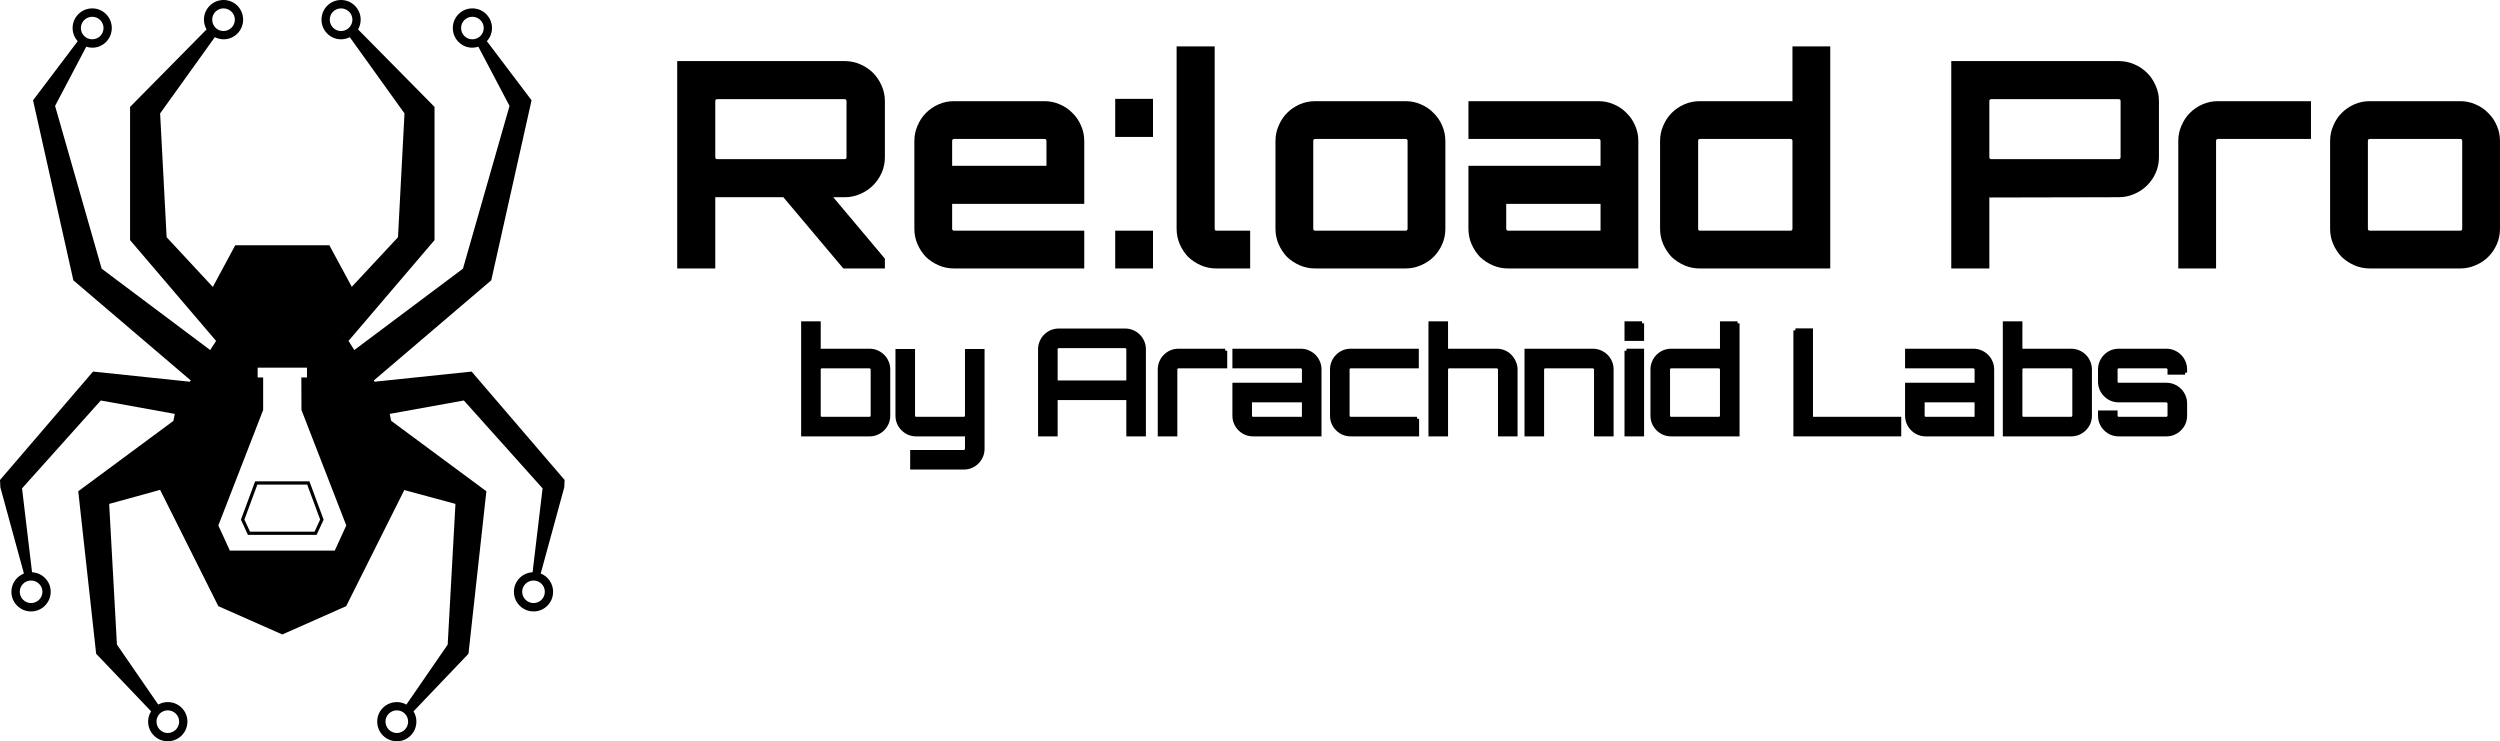 <?xml version="1.0" encoding="UTF-8" standalone="no"?>
<!-- Generator: Adobe Illustrator 15.0.0, SVG Export Plug-In . SVG Version: 6.00 Build 0)  -->

<svg
   xmlns:dc="http://purl.org/dc/elements/1.1/"
   xmlns:cc="http://creativecommons.org/ns#"
   xmlns:rdf="http://www.w3.org/1999/02/22-rdf-syntax-ns#"
   xmlns:svg="http://www.w3.org/2000/svg"
   xmlns="http://www.w3.org/2000/svg"
   xmlns:sodipodi="http://sodipodi.sourceforge.net/DTD/sodipodi-0.dtd"
   xmlns:inkscape="http://www.inkscape.org/namespaces/inkscape"
   sodipodi:docname="Arachnid Labs Logo.hpgl"
   inkscape:version="0.48.2 r9819"
   xml:space="preserve"
   enable-background="new 0 0 600 370"
   viewBox="0 0 624.033 185.031"
   height="185.031"
   width="624.033"
   y="0px"
   x="0px"
   id="Layer_1"
   version="1.1"><defs
   id="defs45">
	
	
	
	
	
	
	
</defs><sodipodi:namedview
   pagecolor="#ffffff"
   bordercolor="#666666"
   borderopacity="1"
   objecttolerance="10"
   gridtolerance="10"
   guidetolerance="10"
   inkscape:pageopacity="0"
   inkscape:pageshadow="2"
   inkscape:window-width="1440"
   inkscape:window-height="852"
   id="namedview43"
   showgrid="false"
   inkscape:zoom="1.5303675"
   inkscape:cx="312.01657"
   inkscape:cy="92.515625"
   inkscape:window-x="0"
   inkscape:window-y="0"
   inkscape:window-maximized="1"
   inkscape:current-layer="Layer_1"
   fit-margin-top="0"
   fit-margin-left="0"
   fit-margin-right="0"
   fit-margin-bottom="0" />
<path
   d="m 55.812,0 c -2.708,0 -4.906,2.198 -4.906,4.906 0,0.887 0.244,1.72 0.656,2.438 l -19.094,19.344 0,33.25 21.469,25.156 -1.469,2.281 -27.094,-20.312 -11.625,-40.625 7.781,-14.781 c 0.473,0.152 0.976,0.25 1.5,0.25 2.708,0 4.875,-2.199 4.875,-4.906 0,-2.708 -2.167,-4.906 -4.875,-4.906 -2.708,0 -4.906,2.198 -4.906,4.906 0,1.274 0.485,2.409 1.281,3.281 l -11.156,14.75 10.062,44.938 29.312,25 -0.219,0.312 L 23.219,92.75 -7.6171875e-7,119.812 0.094,121.656 l 5.875,21.5 c -1.815,0.719 -3.125,2.49 -3.125,4.562 0,2.707 2.198,4.906 4.906,4.906 2.708,0 4.906,-2.199 4.906,-4.906 0,-2.625 -2.066,-4.744 -4.656,-4.875 l -2.5,-20.938 19.656,-21.938 18.469,3.344 -0.344,1.75 -23.75,17.562 4.469,40.562 13.719,14.375 c -0.465,0.749 -0.75,1.615 -0.75,2.562 0,2.707 2.197,4.906 4.906,4.906 2.707,0 4.906,-2.199 4.906,-4.906 0,-2.709 -2.199,-4.875 -4.906,-4.875 -0.869,0 -1.669,0.23 -2.375,0.625 l -10.312,-14.969 -1.938,-35.125 12.719,-3.5 14.531,29.031 15.969,7.062 15.938,-7.062 14.531,-29.031 -3.312,-17.25 -0.344,-1.719 18.5,-3.344 19.656,21.938 -2.5,20.938 c -2.591,0.131 -4.656,2.25 -4.656,4.875 0,2.707 2.199,4.906 4.906,4.906 2.708,0 4.875,-2.199 4.875,-4.906 0,-2.071 -1.28,-3.844 -3.094,-4.562 l 5.875,-21.5 0.094,-1.844 -23.219,-27.062 -24.219,2.531 -0.188,-0.312 29.312,-25 10.062,-44.938 -11.156,-14.75 c 0.796,-0.872 1.281,-2.007 1.281,-3.281 0,-2.708 -2.197,-4.906 -4.906,-4.906 -2.706,0 -4.875,2.198 -4.875,4.906 0,2.708 2.169,4.906 4.875,4.906 0.524,0 1.025,-0.098 1.5,-0.25 l 7.781,14.781 -11.625,40.625 -27.125,20.312 -1.438,-2.281 c -2.912,-4.493 -1.756,-2.764 0,0 l 21.469,-25.156 0,-33.25 L 89.375,7.344 c 0.412,-0.717 0.656,-1.552 0.656,-2.438 0,-2.708 -2.197,-4.906 -4.906,-4.906 -2.706,0 -4.875,2.198 -4.875,4.906 0,2.708 2.169,4.906 4.875,4.906 0.789,0 1.526,-0.2 2.188,-0.531 l 13.656,19.031 -1.625,30.906 -11.531,12.375 -5.5,-10.188 -0.031,-0.188 -23.562,0 -5.594,10.406 -11.531,-12.406 -1.625,-30.906 13.656,-19.031 c 0.66,0.331 1.399,0.531 2.188,0.531 2.707,0 4.875,-2.199 4.875,-4.906 0,-2.708 -2.168,-4.906 -4.875,-4.906 z m 41.813,105.031 3.135,17.25 12.927,3.5 -1.938,35.125 -10.312,14.969 c -0.707,-0.395 -1.508,-0.625 -2.375,-0.625 -2.709,0 -4.906,2.166 -4.906,4.875 0,2.707 2.197,4.906 4.906,4.906 2.708,0 4.875,-2.199 4.875,-4.906 0,-0.947 -0.253,-1.813 -0.719,-2.562 l 13.719,-14.375 4.469,-40.562 z M 55.781,2.094 c 1.559,0 2.844,1.254 2.844,2.812 0,1.559 -1.286,2.844 -2.844,2.844 -1.56,0 -2.812,-1.286 -2.812,-2.844 0,-1.56 1.254,-2.812 2.812,-2.812 z m 29.344,0 c 1.561,0 2.844,1.254 2.844,2.812 0,1.559 -1.284,2.844 -2.844,2.844 -1.558,0 -2.812,-1.286 -2.812,-2.844 0,-1.56 1.254,-2.812 2.812,-2.812 z M 23.031,4.188 c 1.558,0 2.812,1.254 2.812,2.812 0,1.559 -1.254,2.812 -2.812,2.812 -1.559,0 -2.844,-1.254 -2.844,-2.812 0.001,-1.56 1.285,-2.812 2.844,-2.812 z m 94.875,0 c 1.561,0 2.844,1.254 2.844,2.812 0,1.559 -1.284,2.812 -2.844,2.812 -1.558,0 -2.812,-1.254 -2.812,-2.812 0,-1.559 1.254,-2.812 2.812,-2.812 z m -53.594,87.594 1.406,0 9.5,0 1.406,0 0,2.438 -1.406,0 0.031,8.125 11.188,28.812 -2.875,6.281 -26.188,0 -2.875,-6.281 11.188,-28.812 0,-8.125 -1.375,0 z m -56.563,53.125 c 1.558,0 2.844,1.254 2.844,2.812 0,1.558 -1.285,2.812 -2.844,2.812 -1.559,0 -2.812,-1.256 -2.812,-2.812 0,-1.56 1.254,-2.812 2.812,-2.812 z m 125.438,0 c 1.56,0 2.812,1.254 2.812,2.812 0,1.558 -1.254,2.812 -2.812,2.812 -1.559,0 -2.844,-1.256 -2.844,-2.812 0,-1.56 1.286,-2.812 2.844,-2.812 z M 41.875,177.312 c 1.558,0 2.844,1.254 2.844,2.812 0,1.558 -1.286,2.844 -2.844,2.844 -1.56,0 -2.812,-1.287 -2.812,-2.844 0,-1.56 1.252,-2.812 2.812,-2.812 z m 57.188,0 c 1.558,0 2.812,1.254 2.812,2.812 0,1.558 -1.254,2.844 -2.812,2.844 -1.559,0 -2.844,-1.287 -2.844,-2.844 0,-1.56 1.286,-2.812 2.844,-2.812 z"
   id="path5"
   inkscape:connector-curvature="0"
   sodipodi:nodetypes="ssccccccccsssscccccccccsssccccccccsssscccccccccccccssscccccccccsssscccccccccsssscccccccccccssscccccssssccccssssssssssssscsssssscccccccccccccccssssssssssssssssssss"
   inkscape:export-filename="C:\Users\nickjohnson\Downloads\arachnid labs.png"
   inkscape:export-xdpi="150"
   inkscape:export-ydpi="150" /><path
   style="fill:none;stroke:#000000;stroke-width:0.805;stroke-opacity:1"
   d="m 63.959,120.556 -3.386,9.144 1.572,3.41 16.629,0 1.572,-3.41 -3.386,-9.144 z"
   id="polygon13"
   inkscape:connector-curvature="0" />
<g
   inkscape:groupmode="layer"
   id="layer3"
   inkscape:label="Logo"
   style="display:inline"
   transform="translate(-229.531,-73.812)" /><g
   inkscape:groupmode="layer"
   id="layer4"
   inkscape:label="Beaker"
   style="display:inline"
   transform="translate(-229.531,-73.812)" /><path
   inkscape:connector-curvature="0"
   id="path5594"
   style="font-size:36px;font-style:normal;font-variant:normal;font-weight:normal;font-stretch:normal;text-align:center;line-height:125%;letter-spacing:0px;word-spacing:0px;text-anchor:middle;fill:#000000;fill-opacity:1;stroke:#000000;stroke-opacity:1;font-family:Orbitron;-inkscape-font-specification:Orbitron"
   d="m 217.037,87.546 c 0.648,2.1e-5 1.248,0.12 1.8,0.36 0.576,0.24 1.08,0.576 1.512,1.008 0.432,0.432 0.768,0.936 1.008,1.512 0.24,0.552 0.36,1.152 0.36,1.8 l 0,11.52 c -2e-5,0.648 -0.12,1.26 -0.36,1.836 -0.24,0.552 -0.576,1.044 -1.008,1.476 -0.432,0.432 -0.936,0.768 -1.512,1.008 -0.552,0.24 -1.152,0.36 -1.8,0.36 l -16.56,0 0,-27.72 3.888,0 0,6.84 12.672,0 m 0.792,4.68 c -2e-5,-0.216 -0.084,-0.396 -0.252,-0.54 -0.144,-0.168 -0.324,-0.252 -0.54,-0.252 l -11.88,0 c -0.216,1.7e-5 -0.408,0.084 -0.576,0.252 -0.144,0.144 -0.216,0.324 -0.216,0.54 l 0,11.52 c -10e-6,0.216 0.072,0.408 0.216,0.576 0.168,0.144 0.36,0.216 0.576,0.216 l 11.88,0 c 0.216,0 0.396,-0.072 0.54,-0.216 0.168,-0.168 0.252,-0.36 0.252,-0.576 l 0,-11.52" /><path
   inkscape:connector-curvature="0"
   id="path5596"
   style="font-size:36px;font-style:normal;font-variant:normal;font-weight:normal;font-stretch:normal;text-align:center;line-height:125%;letter-spacing:0px;word-spacing:0px;text-anchor:middle;fill:#000000;fill-opacity:1;stroke:#000000;stroke-opacity:1;font-family:Orbitron;-inkscape-font-specification:Orbitron"
   d="m 245.261,100.434 0,0.072 0,11.52 c -2e-5,0.648 -0.12,1.248 -0.36,1.8 -0.24,0.576 -0.576,1.08 -1.008,1.512 -0.432,0.432 -0.936,0.768 -1.512,1.008 -0.552,0.24 -1.152,0.36 -1.8,0.36 l -12.888,0 0,-3.888 12.888,0 c 0.216,-1e-5 0.396,-0.084 0.54,-0.252 0.168,-0.144 0.252,-0.324 0.252,-0.54 l 0,-3.6 -12.672,0 c -0.648,0 -1.26,-0.12 -1.836,-0.36 -0.552,-0.24 -1.044,-0.576 -1.476,-1.008 -0.432,-0.432 -0.768,-0.924 -1.008,-1.476 -0.24,-0.576 -0.36,-1.188 -0.36,-1.836 l 0,-16.128 3.888,0 0,16.128 c 0,0.216 0.072,0.408 0.216,0.576 0.168,0.144 0.36,0.216 0.576,0.216 l 11.88,0 c 0.216,0 0.396,-0.072 0.54,-0.216 0.168,-0.168 0.252,-0.36 0.252,-0.576 l 0,-16.128 3.888,0 0,12.816" /><path
   inkscape:connector-curvature="0"
   id="path5598"
   style="font-size:36px;font-style:normal;font-variant:normal;font-weight:normal;font-stretch:normal;text-align:center;line-height:125%;letter-spacing:0px;word-spacing:0px;text-anchor:middle;fill:#000000;fill-opacity:1;stroke:#000000;stroke-opacity:1;font-family:Orbitron;-inkscape-font-specification:Orbitron"
   d="m 280.853,82.506 c 0.648,2.6e-5 1.248,0.12 1.8,0.36 0.576,0.24 1.08,0.576 1.512,1.008 0.432,0.432 0.768,0.936 1.008,1.512 0.24,0.552 0.36,1.152 0.36,1.8 l 0,21.24 -3.888,0 0,-9.072 -18.144,0 0,9.072 -3.888,0 0,-21.24 c -10e-6,-0.648 0.12,-1.248 0.36,-1.8 0.24,-0.576 0.576,-1.08 1.008,-1.512 0.432,-0.432 0.924,-0.768 1.476,-1.008 0.576,-0.24 1.188,-0.36 1.836,-0.36 l 16.56,0 m 0.792,12.96 0,-8.28 c -3e-5,-0.216 -0.084,-0.396 -0.252,-0.54 -0.144,-0.168 -0.324,-0.252 -0.54,-0.252 l -16.56,0 c -0.216,2.2e-5 -0.408,0.084 -0.576,0.252 -0.144,0.144 -0.216,0.324 -0.216,0.54 l 0,8.28 18.144,0" /><path
   inkscape:connector-curvature="0"
   id="path5600"
   style="font-size:36px;font-style:normal;font-variant:normal;font-weight:normal;font-stretch:normal;text-align:center;line-height:125%;letter-spacing:0px;word-spacing:0px;text-anchor:middle;fill:#000000;fill-opacity:1;stroke:#000000;stroke-opacity:1;font-family:Orbitron;-inkscape-font-specification:Orbitron"
   d="m 305.835,87.546 0,3.888 -11.664,0 c -0.216,1.7e-5 -0.408,0.084 -0.576,0.252 -0.144,0.144 -0.216,0.324 -0.216,0.54 l 0,16.2 -3.888,0 0,-4.68 0,-11.52 c -10e-6,-0.648 0.12,-1.248 0.36,-1.8 0.24,-0.576 0.576,-1.08 1.008,-1.512 0.432,-0.432 0.924,-0.768 1.476,-1.008 0.576,-0.24 1.188,-0.36 1.836,-0.36 l 11.664,0" /><path
   inkscape:connector-curvature="0"
   id="path5602"
   style="font-size:36px;font-style:normal;font-variant:normal;font-weight:normal;font-stretch:normal;text-align:center;line-height:125%;letter-spacing:0px;word-spacing:0px;text-anchor:middle;fill:#000000;fill-opacity:1;stroke:#000000;stroke-opacity:1;font-family:Orbitron;-inkscape-font-specification:Orbitron"
   d="m 324.684,87.546 c 0.648,2.1e-5 1.248,0.12 1.8,0.36 0.576,0.24 1.08,0.576 1.512,1.008 0.432,0.432 0.768,0.936 1.008,1.512 0.24,0.552 0.36,1.152 0.36,1.8 l 0,16.2 -16.56,0 c -0.648,0 -1.26,-0.12 -1.836,-0.36 -0.552,-0.24 -1.044,-0.576 -1.476,-1.008 -0.432,-0.432 -0.768,-0.924 -1.008,-1.476 -0.24,-0.576 -0.36,-1.188 -0.36,-1.836 l 0,-7.704 17.352,0 0,-3.816 c -2e-5,-0.216 -0.084,-0.396 -0.252,-0.54 -0.144,-0.168 -0.324,-0.252 -0.54,-0.252 l -16.56,0 0,-3.888 16.56,0 m 0.792,12.384 -13.464,0 0,3.816 c -1e-5,0.216 0.072,0.408 0.216,0.576 0.168,0.144 0.36,0.216 0.576,0.216 l 12.672,0 0,-4.608" /><path
   inkscape:connector-curvature="0"
   id="path5604"
   style="font-size:36px;font-style:normal;font-variant:normal;font-weight:normal;font-stretch:normal;text-align:center;line-height:125%;letter-spacing:0px;word-spacing:0px;text-anchor:middle;fill:#000000;fill-opacity:1;stroke:#000000;stroke-opacity:1;font-family:Orbitron;-inkscape-font-specification:Orbitron"
   d="m 353.726,104.538 0,3.888 -16.56,0 c -0.648,0 -1.26,-0.12 -1.836,-0.36 -0.552,-0.24 -1.044,-0.576 -1.476,-1.008 -0.432,-0.432 -0.768,-0.924 -1.008,-1.476 -0.24,-0.576 -0.36,-1.188 -0.36,-1.836 l 0,-11.52 c -1e-5,-0.648 0.12,-1.248 0.36,-1.8 0.24,-0.576 0.576,-1.08 1.008,-1.512 0.432,-0.432 0.924,-0.768 1.476,-1.008 0.576,-0.24 1.188,-0.36 1.836,-0.36 l 16.488,0 0,3.888 -16.488,0 c -0.216,1.7e-5 -0.408,0.084 -0.576,0.252 -0.144,0.144 -0.216,0.324 -0.216,0.54 l 0,11.52 c -1e-5,0.216 0.072,0.408 0.216,0.576 0.168,0.144 0.36,0.216 0.576,0.216 l 16.56,0" /><path
   inkscape:connector-curvature="0"
   id="path5606"
   style="font-size:36px;font-style:normal;font-variant:normal;font-weight:normal;font-stretch:normal;text-align:center;line-height:125%;letter-spacing:0px;word-spacing:0px;text-anchor:middle;fill:#000000;fill-opacity:1;stroke:#000000;stroke-opacity:1;font-family:Orbitron;-inkscape-font-specification:Orbitron"
   d="m 373.623,87.546 c 0.648,2.1e-5 1.248,0.12 1.8,0.36 0.576,0.24 1.068,0.576 1.476,1.008 0.432,0.432 0.768,0.936 1.008,1.512 0.264,0.552 0.396,1.152 0.396,1.8 l 0,16.2 -3.888,0 0,-16.2 c -2e-5,-0.216 -0.084,-0.396 -0.252,-0.54 -0.144,-0.168 -0.324,-0.252 -0.54,-0.252 l -11.88,0 c -0.216,1.7e-5 -0.408,0.084 -0.576,0.252 -0.144,0.144 -0.216,0.324 -0.216,0.54 l 0,16.2 -3.888,0 0,-27.72 3.888,0 0,6.84 12.672,0" /><path
   inkscape:connector-curvature="0"
   id="path5608"
   style="font-size:36px;font-style:normal;font-variant:normal;font-weight:normal;font-stretch:normal;text-align:center;line-height:125%;letter-spacing:0px;word-spacing:0px;text-anchor:middle;fill:#000000;fill-opacity:1;stroke:#000000;stroke-opacity:1;font-family:Orbitron;-inkscape-font-specification:Orbitron"
   d="m 397.599,87.546 c 0.648,2.1e-5 1.248,0.12 1.8,0.36 0.576,0.24 1.08,0.576 1.512,1.008 0.432,0.432 0.768,0.936 1.008,1.512 0.24,0.552 0.36,1.152 0.36,1.8 l 0,16.2 -3.888,0 0,-16.2 c -2e-5,-0.216 -0.084,-0.396 -0.252,-0.54 -0.144,-0.168 -0.324,-0.252 -0.54,-0.252 l -11.88,0 c -0.216,1.7e-5 -0.408,0.084 -0.576,0.252 -0.144,0.144 -0.216,0.324 -0.216,0.54 l 0,16.2 -3.888,0 0,-20.88 16.56,0" /><path
   inkscape:connector-curvature="0"
   id="path5610"
   style="font-size:36px;font-style:normal;font-variant:normal;font-weight:normal;font-stretch:normal;text-align:center;line-height:125%;letter-spacing:0px;word-spacing:0px;text-anchor:middle;fill:#000000;fill-opacity:1;stroke:#000000;stroke-opacity:1;font-family:Orbitron;-inkscape-font-specification:Orbitron"
   d="m 405.999,87.546 3.888,0 0,20.88 -3.888,0 0,-20.88 m 3.888,-6.84 0,3.888 -3.888,0 0,-3.888 3.888,0" /><path
   inkscape:connector-curvature="0"
   id="path5612"
   style="font-size:36px;font-style:normal;font-variant:normal;font-weight:normal;font-stretch:normal;text-align:center;line-height:125%;letter-spacing:0px;word-spacing:0px;text-anchor:middle;fill:#000000;fill-opacity:1;stroke:#000000;stroke-opacity:1;font-family:Orbitron;-inkscape-font-specification:Orbitron"
   d="m 433.718,80.706 0,27.72 -16.56,0 c -0.648,0 -1.26,-0.12 -1.836,-0.36 -0.552,-0.24 -1.044,-0.576 -1.476,-1.008 -0.432,-0.432 -0.768,-0.924 -1.008,-1.476 -0.24,-0.576 -0.36,-1.188 -0.36,-1.836 l 0,-11.52 c 0,-0.648 0.12,-1.248 0.36,-1.8 0.24,-0.576 0.576,-1.08 1.008,-1.512 0.432,-0.432 0.924,-0.768 1.476,-1.008 0.576,-0.24 1.188,-0.36 1.836,-0.36 l 12.672,0 0,-6.84 3.888,0 m -4.68,23.832 c 0.216,0 0.396,-0.072 0.54,-0.216 0.168,-0.168 0.252,-0.36 0.252,-0.576 l 0,-11.52 c -2e-5,-0.216 -0.084,-0.396 -0.252,-0.54 -0.144,-0.168 -0.324,-0.252 -0.54,-0.252 l -11.88,0 c -0.216,1.7e-5 -0.408,0.084 -0.576,0.252 -0.144,0.144 -0.216,0.324 -0.216,0.54 l 0,11.52 c -1e-5,0.216 0.072,0.408 0.216,0.576 0.168,0.144 0.36,0.216 0.576,0.216 l 11.88,0" /><path
   inkscape:connector-curvature="0"
   id="path5614"
   style="font-size:36px;font-style:normal;font-variant:normal;font-weight:normal;font-stretch:normal;text-align:center;line-height:125%;letter-spacing:0px;word-spacing:0px;text-anchor:middle;fill:#000000;fill-opacity:1;stroke:#000000;stroke-opacity:1;font-family:Orbitron;-inkscape-font-specification:Orbitron"
   d="m 448.155,82.47 3.888,0 0,22.068 22.032,0 0,3.888 -25.92,0 0,-25.956" /><path
   inkscape:connector-curvature="0"
   id="path5616"
   style="font-size:36px;font-style:normal;font-variant:normal;font-weight:normal;font-stretch:normal;text-align:center;line-height:125%;letter-spacing:0px;word-spacing:0px;text-anchor:middle;fill:#000000;fill-opacity:1;stroke:#000000;stroke-opacity:1;font-family:Orbitron;-inkscape-font-specification:Orbitron"
   d="m 492.59,87.546 c 0.648,2.1e-5 1.248,0.12 1.8,0.36 0.576,0.24 1.08,0.576 1.512,1.008 0.432,0.432 0.768,0.936 1.008,1.512 0.24,0.552 0.36,1.152 0.36,1.8 l 0,16.2 -16.56,0 c -0.648,0 -1.26,-0.12 -1.836,-0.36 -0.552,-0.24 -1.044,-0.576 -1.476,-1.008 -0.432,-0.432 -0.768,-0.924 -1.008,-1.476 -0.24,-0.576 -0.36,-1.188 -0.36,-1.836 l 0,-7.704 17.352,0 0,-3.816 c -2e-5,-0.216 -0.084,-0.396 -0.252,-0.54 -0.144,-0.168 -0.324,-0.252 -0.54,-0.252 l -16.56,0 0,-3.888 16.56,0 m 0.792,12.384 -13.464,0 0,3.816 c -1e-5,0.216 0.072,0.408 0.216,0.576 0.168,0.144 0.36,0.216 0.576,0.216 l 12.672,0 0,-4.608" /><path
   inkscape:connector-curvature="0"
   id="path5618"
   style="font-size:36px;font-style:normal;font-variant:normal;font-weight:normal;font-stretch:normal;text-align:center;line-height:125%;letter-spacing:0px;word-spacing:0px;text-anchor:middle;fill:#000000;fill-opacity:1;stroke:#000000;stroke-opacity:1;font-family:Orbitron;-inkscape-font-specification:Orbitron"
   d="m 516.99,87.546 c 0.648,2.1e-5 1.248,0.12 1.8,0.36 0.576,0.24 1.08,0.576 1.512,1.008 0.432,0.432 0.768,0.936 1.008,1.512 0.24,0.552 0.36,1.152 0.36,1.8 l 0,11.52 c -2e-5,0.648 -0.12,1.26 -0.36,1.836 -0.24,0.552 -0.576,1.044 -1.008,1.476 -0.432,0.432 -0.936,0.768 -1.512,1.008 -0.552,0.24 -1.152,0.36 -1.8,0.36 l -16.56,0 0,-27.72 3.888,0 0,6.84 12.672,0 m 0.792,4.68 c -2e-5,-0.216 -0.084,-0.396 -0.252,-0.54 -0.144,-0.168 -0.324,-0.252 -0.54,-0.252 l -11.88,0 c -0.216,1.7e-5 -0.408,0.084 -0.576,0.252 -0.144,0.144 -0.216,0.324 -0.216,0.54 l 0,11.52 c 0,0.216 0.072,0.408 0.216,0.576 0.168,0.144 0.36,0.216 0.576,0.216 l 11.88,0 c 0.216,0 0.396,-0.072 0.54,-0.216 0.168,-0.168 0.252,-0.36 0.252,-0.576 l 0,-11.52" /><path
   inkscape:connector-curvature="0"
   id="path5620"
   style="font-size:36px;font-style:normal;font-variant:normal;font-weight:normal;font-stretch:normal;text-align:center;line-height:125%;letter-spacing:0px;word-spacing:0px;text-anchor:middle;fill:#000000;fill-opacity:1;stroke:#000000;stroke-opacity:1;font-family:Orbitron;-inkscape-font-specification:Orbitron"
   d="m 545.431,93.018 -3.888,0 0,-0.792 c -2e-5,-0.216 -0.084,-0.396 -0.252,-0.54 -0.144,-0.168 -0.324,-0.252 -0.54,-0.252 l -11.88,0 c -0.216,1.7e-5 -0.408,0.084 -0.576,0.252 -0.144,0.144 -0.216,0.324 -0.216,0.54 l 0,3.024 c -10e-6,0.216 0.072,0.408 0.216,0.576 0.168,0.144 0.36,0.216 0.576,0.216 l 11.88,0 c 0.648,1.2e-5 1.248,0.12 1.8,0.36 0.576,0.24 1.08,0.576 1.512,1.008 0.432,0.432 0.768,0.936 1.008,1.512 0.24,0.552 0.36,1.152 0.36,1.8 l 0,3.024 c -3e-5,0.648 -0.12,1.26 -0.36,1.836 -0.24,0.552 -0.576,1.044 -1.008,1.476 -0.432,0.432 -0.936,0.768 -1.512,1.008 -0.552,0.24 -1.152,0.36 -1.8,0.36 l -11.88,0 c -0.648,0 -1.26,-0.12 -1.836,-0.36 -0.552,-0.24 -1.044,-0.576 -1.476,-1.008 -0.432,-0.432 -0.768,-0.924 -1.008,-1.476 -0.24,-0.576 -0.36,-1.188 -0.36,-1.836 l 0,-0.792 3.888,0 0,0.792 c -10e-6,0.216 0.072,0.408 0.216,0.576 0.168,0.144 0.36,0.216 0.576,0.216 l 11.88,0 c 0.216,0 0.396,-0.072 0.54,-0.216 0.168,-0.168 0.252,-0.36 0.252,-0.576 l 0,-3.024 c -2e-5,-0.216 -0.084,-0.396 -0.252,-0.54 -0.144,-0.168 -0.324,-0.252 -0.54,-0.252 l -11.88,0 c -0.648,8e-6 -1.26,-0.12 -1.836,-0.36 -0.552,-0.24 -1.044,-0.576 -1.476,-1.008 -0.432,-0.432 -0.768,-0.924 -1.008,-1.476 -0.24,-0.576 -0.36,-1.188 -0.36,-1.836 l 0,-3.024 c -10e-6,-0.648 0.12,-1.248 0.36,-1.8 0.24,-0.576 0.576,-1.08 1.008,-1.512 0.432,-0.432 0.924,-0.768 1.476,-1.008 0.576,-0.24 1.188,-0.36 1.836,-0.36 l 11.88,0 c 0.648,2.1e-5 1.248,0.12 1.8,0.36 0.576,0.24 1.08,0.576 1.512,1.008 0.432,0.432 0.768,0.936 1.008,1.512 0.24,0.552 0.36,1.152 0.36,1.8 l 0,0.792" />

<path
   inkscape:connector-curvature="0"
   id="path5573"
   style="font-size:72px;font-style:normal;font-variant:normal;font-weight:bold;font-stretch:normal;text-align:center;line-height:125%;letter-spacing:0px;word-spacing:0px;text-anchor:middle;fill:#000000;fill-opacity:1;stroke:none;font-family:Orbitron;-inkscape-font-specification:Sans Bold"
   d="m 220.878,39.221 c -5e-5,1.392 -0.264,2.688 -0.792,3.888 -0.528,1.2 -1.248,2.256 -2.16,3.168 -0.912,0.912 -1.992,1.632 -3.24,2.16 -1.2,0.528 -2.496,0.792 -3.888,0.792 l -2.808,0 12.888,15.336 0,2.448 -10.368,0 -14.976,-17.784 -16.776,0 -0.216,0 0,17.784 -9.504,0 0,-51.768 41.76,0 c 1.392,5.2e-5 2.688,0.264 3.888,0.792 1.248,0.528 2.328,1.248 3.24,2.16 0.912,0.912 1.632,1.992 2.16,3.24 0.528,1.2 0.792,2.472 0.792,3.816 l 0,13.968 m -10.08,0.504 c 0.336,2.8e-5 0.504,-0.168 0.504,-0.504 l 0,-13.968 c -4e-5,-0.336 -0.168,-0.504 -0.504,-0.504 l -31.752,0 c -0.336,4.3e-5 -0.504,0.168 -0.504,0.504 l 0,13.968 c -1e-5,0.336 0.168,0.504 0.504,0.504 l 31.752,0" /><path
   inkscape:connector-curvature="0"
   id="path5575"
   style="font-size:72px;font-style:normal;font-variant:normal;font-weight:bold;font-stretch:normal;text-align:center;line-height:125%;letter-spacing:0px;word-spacing:0px;text-anchor:middle;fill:#000000;fill-opacity:1;stroke:none;font-family:Orbitron;-inkscape-font-specification:Sans Bold"
   d="m 260.707,25.253 c 1.344,4.2e-5 2.616,0.264 3.816,0.792 1.248,0.528 2.304,1.248 3.168,2.16 0.912,0.864 1.632,1.92 2.16,3.168 0.528,1.2 0.792,2.472 0.792,3.816 l 0,15.696 -32.976,0 0,6.192 c -1e-5,0.336 0.168,0.504 0.504,0.504 l 32.472,0 0,9.432 -32.472,0 c -1.392,0 -2.688,-0.264 -3.888,-0.792 -1.2,-0.528 -2.256,-1.224 -3.168,-2.088 -0.864,-0.912 -1.56,-1.968 -2.088,-3.168 -0.528,-1.2 -0.792,-2.496 -0.792,-3.888 l 0,-21.888 c 0,-1.344 0.264,-2.616 0.792,-3.816 0.528,-1.248 1.224,-2.304 2.088,-3.168 0.912,-0.912 1.968,-1.632 3.168,-2.16 1.2,-0.528 2.496,-0.792 3.888,-0.792 l 22.536,0 m 0.504,16.128 0,-6.192 c -4e-5,-0.336 -0.168,-0.504 -0.504,-0.504 l -22.536,0 c -0.336,3.3e-5 -0.504,0.168 -0.504,0.504 l 0,6.192 23.544,0" /><path
   inkscape:connector-curvature="0"
   id="path5577"
   style="font-size:72px;font-style:normal;font-variant:normal;font-weight:bold;font-stretch:normal;text-align:center;line-height:125%;letter-spacing:0px;word-spacing:0px;text-anchor:middle;fill:#000000;fill-opacity:1;stroke:none;font-family:Orbitron;-inkscape-font-specification:Sans Bold"
   d="m 287.804,57.581 0,9.432 -9.432,0 0,-9.432 9.432,0 m 0,-23.4 -9.432,0 0,-9.504 9.432,0 0,9.504" /><path
   inkscape:connector-curvature="0"
   id="path5579"
   style="font-size:72px;font-style:normal;font-variant:normal;font-weight:bold;font-stretch:normal;text-align:center;line-height:125%;letter-spacing:0px;word-spacing:0px;text-anchor:middle;fill:#000000;fill-opacity:1;stroke:none;font-family:Orbitron;-inkscape-font-specification:Sans Bold"
   d="m 303.201,11.573 0,45.504 c -10e-6,0.336 0.144,0.504 0.432,0.504 l 8.424,0 0,9.432 -8.424,0 c -1.392,0 -2.688,-0.264 -3.888,-0.792 -1.2,-0.528 -2.256,-1.224 -3.168,-2.088 -0.864,-0.912 -1.56,-1.968 -2.088,-3.168 -0.528,-1.2 -0.792,-2.496 -0.792,-3.888 l 0,-45.504 9.504,0" /><path
   inkscape:connector-curvature="0"
   id="path5581"
   style="font-size:72px;font-style:normal;font-variant:normal;font-weight:bold;font-stretch:normal;text-align:center;line-height:125%;letter-spacing:0px;word-spacing:0px;text-anchor:middle;fill:#000000;fill-opacity:1;stroke:none;font-family:Orbitron;-inkscape-font-specification:Sans Bold"
   d="m 350.847,25.253 c 1.344,4.2e-5 2.616,0.264 3.816,0.792 1.248,0.528 2.304,1.248 3.168,2.16 0.912,0.864 1.632,1.92 2.16,3.168 0.528,1.2 0.792,2.472 0.792,3.816 l 0,21.888 c -4e-5,1.392 -0.264,2.688 -0.792,3.888 -0.528,1.2 -1.248,2.256 -2.16,3.168 -0.864,0.864 -1.92,1.56 -3.168,2.088 -1.2,0.528 -2.472,0.792 -3.816,0.792 l -22.536,0 c -1.392,0 -2.688,-0.264 -3.888,-0.792 -1.2,-0.528 -2.256,-1.224 -3.168,-2.088 -0.864,-0.912 -1.56,-1.968 -2.088,-3.168 -0.528,-1.2 -0.792,-2.496 -0.792,-3.888 l 0,-21.888 c -1e-5,-1.344 0.264,-2.616 0.792,-3.816 0.528,-1.248 1.224,-2.304 2.088,-3.168 0.912,-0.912 1.968,-1.632 3.168,-2.16 1.2,-0.528 2.496,-0.792 3.888,-0.792 l 22.536,0 m -22.536,9.432 c -0.336,3.3e-5 -0.504,0.168 -0.504,0.504 l 0,21.888 c -10e-6,0.336 0.168,0.504 0.504,0.504 l 22.536,0 c 0.336,1e-5 0.504,-0.168 0.504,-0.504 l 0,-21.888 c -4e-5,-0.336 -0.168,-0.504 -0.504,-0.504 l -22.536,0" /><path
   inkscape:connector-curvature="0"
   id="path5583"
   style="font-size:72px;font-style:normal;font-variant:normal;font-weight:bold;font-stretch:normal;text-align:center;line-height:125%;letter-spacing:0px;word-spacing:0px;text-anchor:middle;fill:#000000;fill-opacity:1;stroke:none;font-family:Orbitron;-inkscape-font-specification:Sans Bold"
   d="m 399.013,25.253 c 1.344,4.2e-5 2.616,0.264 3.816,0.792 1.248,0.528 2.304,1.248 3.168,2.16 0.912,0.864 1.632,1.92 2.16,3.168 0.528,1.2 0.792,2.472 0.792,3.816 l 0,31.824 -32.472,0 c -1.392,0 -2.688,-0.264 -3.888,-0.792 -1.2,-0.528 -2.256,-1.224 -3.168,-2.088 -0.864,-0.912 -1.56,-1.968 -2.088,-3.168 -0.528,-1.2 -0.792,-2.496 -0.792,-3.888 l 0,-15.696 32.976,0 0,-6.192 c -4e-5,-0.336 -0.168,-0.504 -0.504,-0.504 l -32.472,0 0,-9.432 32.472,0 m 0.504,25.632 -23.544,0 0,6.192 c -10e-6,0.336 0.168,0.504 0.504,0.504 l 23.04,0 0,-6.696" /><path
   inkscape:connector-curvature="0"
   id="path5585"
   style="font-size:72px;font-style:normal;font-variant:normal;font-weight:bold;font-stretch:normal;text-align:center;line-height:125%;letter-spacing:0px;word-spacing:0px;text-anchor:middle;fill:#000000;fill-opacity:1;stroke:none;font-family:Orbitron;-inkscape-font-specification:Sans Bold"
   d="m 456.855,11.573 0,55.44 -32.544,0 c -1.392,0 -2.688,-0.264 -3.888,-0.792 -1.2,-0.528 -2.256,-1.224 -3.168,-2.088 -0.864,-0.912 -1.56,-1.968 -2.088,-3.168 -0.528,-1.2 -0.792,-2.496 -0.792,-3.888 l 0,-21.888 c 0,-1.344 0.264,-2.616 0.792,-3.816 0.528,-1.248 1.224,-2.304 2.088,-3.168 0.912,-0.912 1.968,-1.632 3.168,-2.16 1.2,-0.528 2.496,-0.792 3.888,-0.792 l 23.112,0 0,-13.68 9.432,0 m -9.936,46.008 c 0.336,1e-5 0.504,-0.168 0.504,-0.504 l 0,-21.888 c -3e-5,-0.336 -0.168,-0.504 -0.504,-0.504 l -22.608,0 c -0.288,3.3e-5 -0.432,0.168 -0.432,0.504 l 0,21.888 c -1e-5,0.336 0.144,0.504 0.432,0.504 l 22.608,0" /><path
   inkscape:connector-curvature="0"
   id="path5587"
   style="font-size:72px;font-style:normal;font-variant:normal;font-weight:bold;font-stretch:normal;text-align:center;line-height:125%;letter-spacing:0px;word-spacing:0px;text-anchor:middle;fill:#000000;fill-opacity:1;stroke:none;font-family:Orbitron;-inkscape-font-specification:Sans Bold"
   d="m 528.823,15.245 c 1.392,5.2e-5 2.688,0.264 3.888,0.792 1.248,0.528 2.328,1.248 3.24,2.16 0.912,0.912 1.632,1.992 2.16,3.24 0.528,1.2 0.792,2.472 0.792,3.816 l 0,13.968 c -6e-5,1.392 -0.264,2.688 -0.792,3.888 -0.528,1.2 -1.248,2.256 -2.16,3.168 -0.912,0.912 -1.992,1.632 -3.24,2.16 -1.2,0.528 -2.496,0.792 -3.888,0.792 l -32.04,0.072 -0.216,-0.072 0,17.784 -9.504,0 0,-51.768 41.76,0 m 0.504,10.008 c -5e-5,-0.336 -0.168,-0.504 -0.504,-0.504 l -31.752,0 c -0.336,4.3e-5 -0.504,0.168 -0.504,0.504 l 0,13.968 c -10e-6,0.336 0.168,0.504 0.504,0.504 l 31.752,0 c 0.336,2.8e-5 0.504,-0.168 0.504,-0.504 l 0,-13.968" /><path
   inkscape:connector-curvature="0"
   id="path5589"
   style="font-size:72px;font-style:normal;font-variant:normal;font-weight:bold;font-stretch:normal;text-align:center;line-height:125%;letter-spacing:0px;word-spacing:0px;text-anchor:middle;fill:#000000;fill-opacity:1;stroke:none;font-family:Orbitron;-inkscape-font-specification:Sans Bold"
   d="m 576.848,25.253 0,9.432 -23.184,0 c -0.336,3.3e-5 -0.504,0.168 -0.504,0.504 l 0,31.824 -9.432,0 0,-31.824 c -10e-6,-1.344 0.264,-2.616 0.792,-3.816 0.528,-1.248 1.224,-2.304 2.088,-3.168 0.912,-0.912 1.968,-1.632 3.168,-2.16 1.2,-0.528 2.496,-0.792 3.888,-0.792 l 23.184,0" /><path
   inkscape:connector-curvature="0"
   id="path5591"
   style="font-size:72px;font-style:normal;font-variant:normal;font-weight:bold;font-stretch:normal;text-align:center;line-height:125%;letter-spacing:0px;word-spacing:0px;text-anchor:middle;fill:#000000;fill-opacity:1;stroke:none;font-family:Orbitron;-inkscape-font-specification:Sans Bold"
   d="m 614.097,25.253 c 1.344,4.2e-5 2.616,0.264 3.816,0.792 1.248,0.528 2.304,1.248 3.168,2.16 0.912,0.864 1.632,1.92 2.16,3.168 0.528,1.2 0.792,2.472 0.792,3.816 l 0,21.888 c -5e-5,1.392 -0.264,2.688 -0.792,3.888 -0.528,1.2 -1.248,2.256 -2.16,3.168 -0.864,0.864 -1.92,1.56 -3.168,2.088 -1.2,0.528 -2.472,0.792 -3.816,0.792 l -22.536,0 c -1.392,0 -2.688,-0.264 -3.888,-0.792 -1.2,-0.528 -2.256,-1.224 -3.168,-2.088 -0.864,-0.912 -1.56,-1.968 -2.088,-3.168 -0.528,-1.2 -0.792,-2.496 -0.792,-3.888 l 0,-21.888 c -10e-6,-1.344 0.264,-2.616 0.792,-3.816 0.528,-1.248 1.224,-2.304 2.088,-3.168 0.912,-0.912 1.968,-1.632 3.168,-2.16 1.2,-0.528 2.496,-0.792 3.888,-0.792 l 22.536,0 m -22.536,9.432 c -0.336,3.3e-5 -0.504,0.168 -0.504,0.504 l 0,21.888 c -2e-5,0.336 0.168,0.504 0.504,0.504 l 22.536,0 c 0.336,1e-5 0.504,-0.168 0.504,-0.504 l 0,-21.888 c -4e-5,-0.336 -0.168,-0.504 -0.504,-0.504 l -22.536,0" /></svg>
